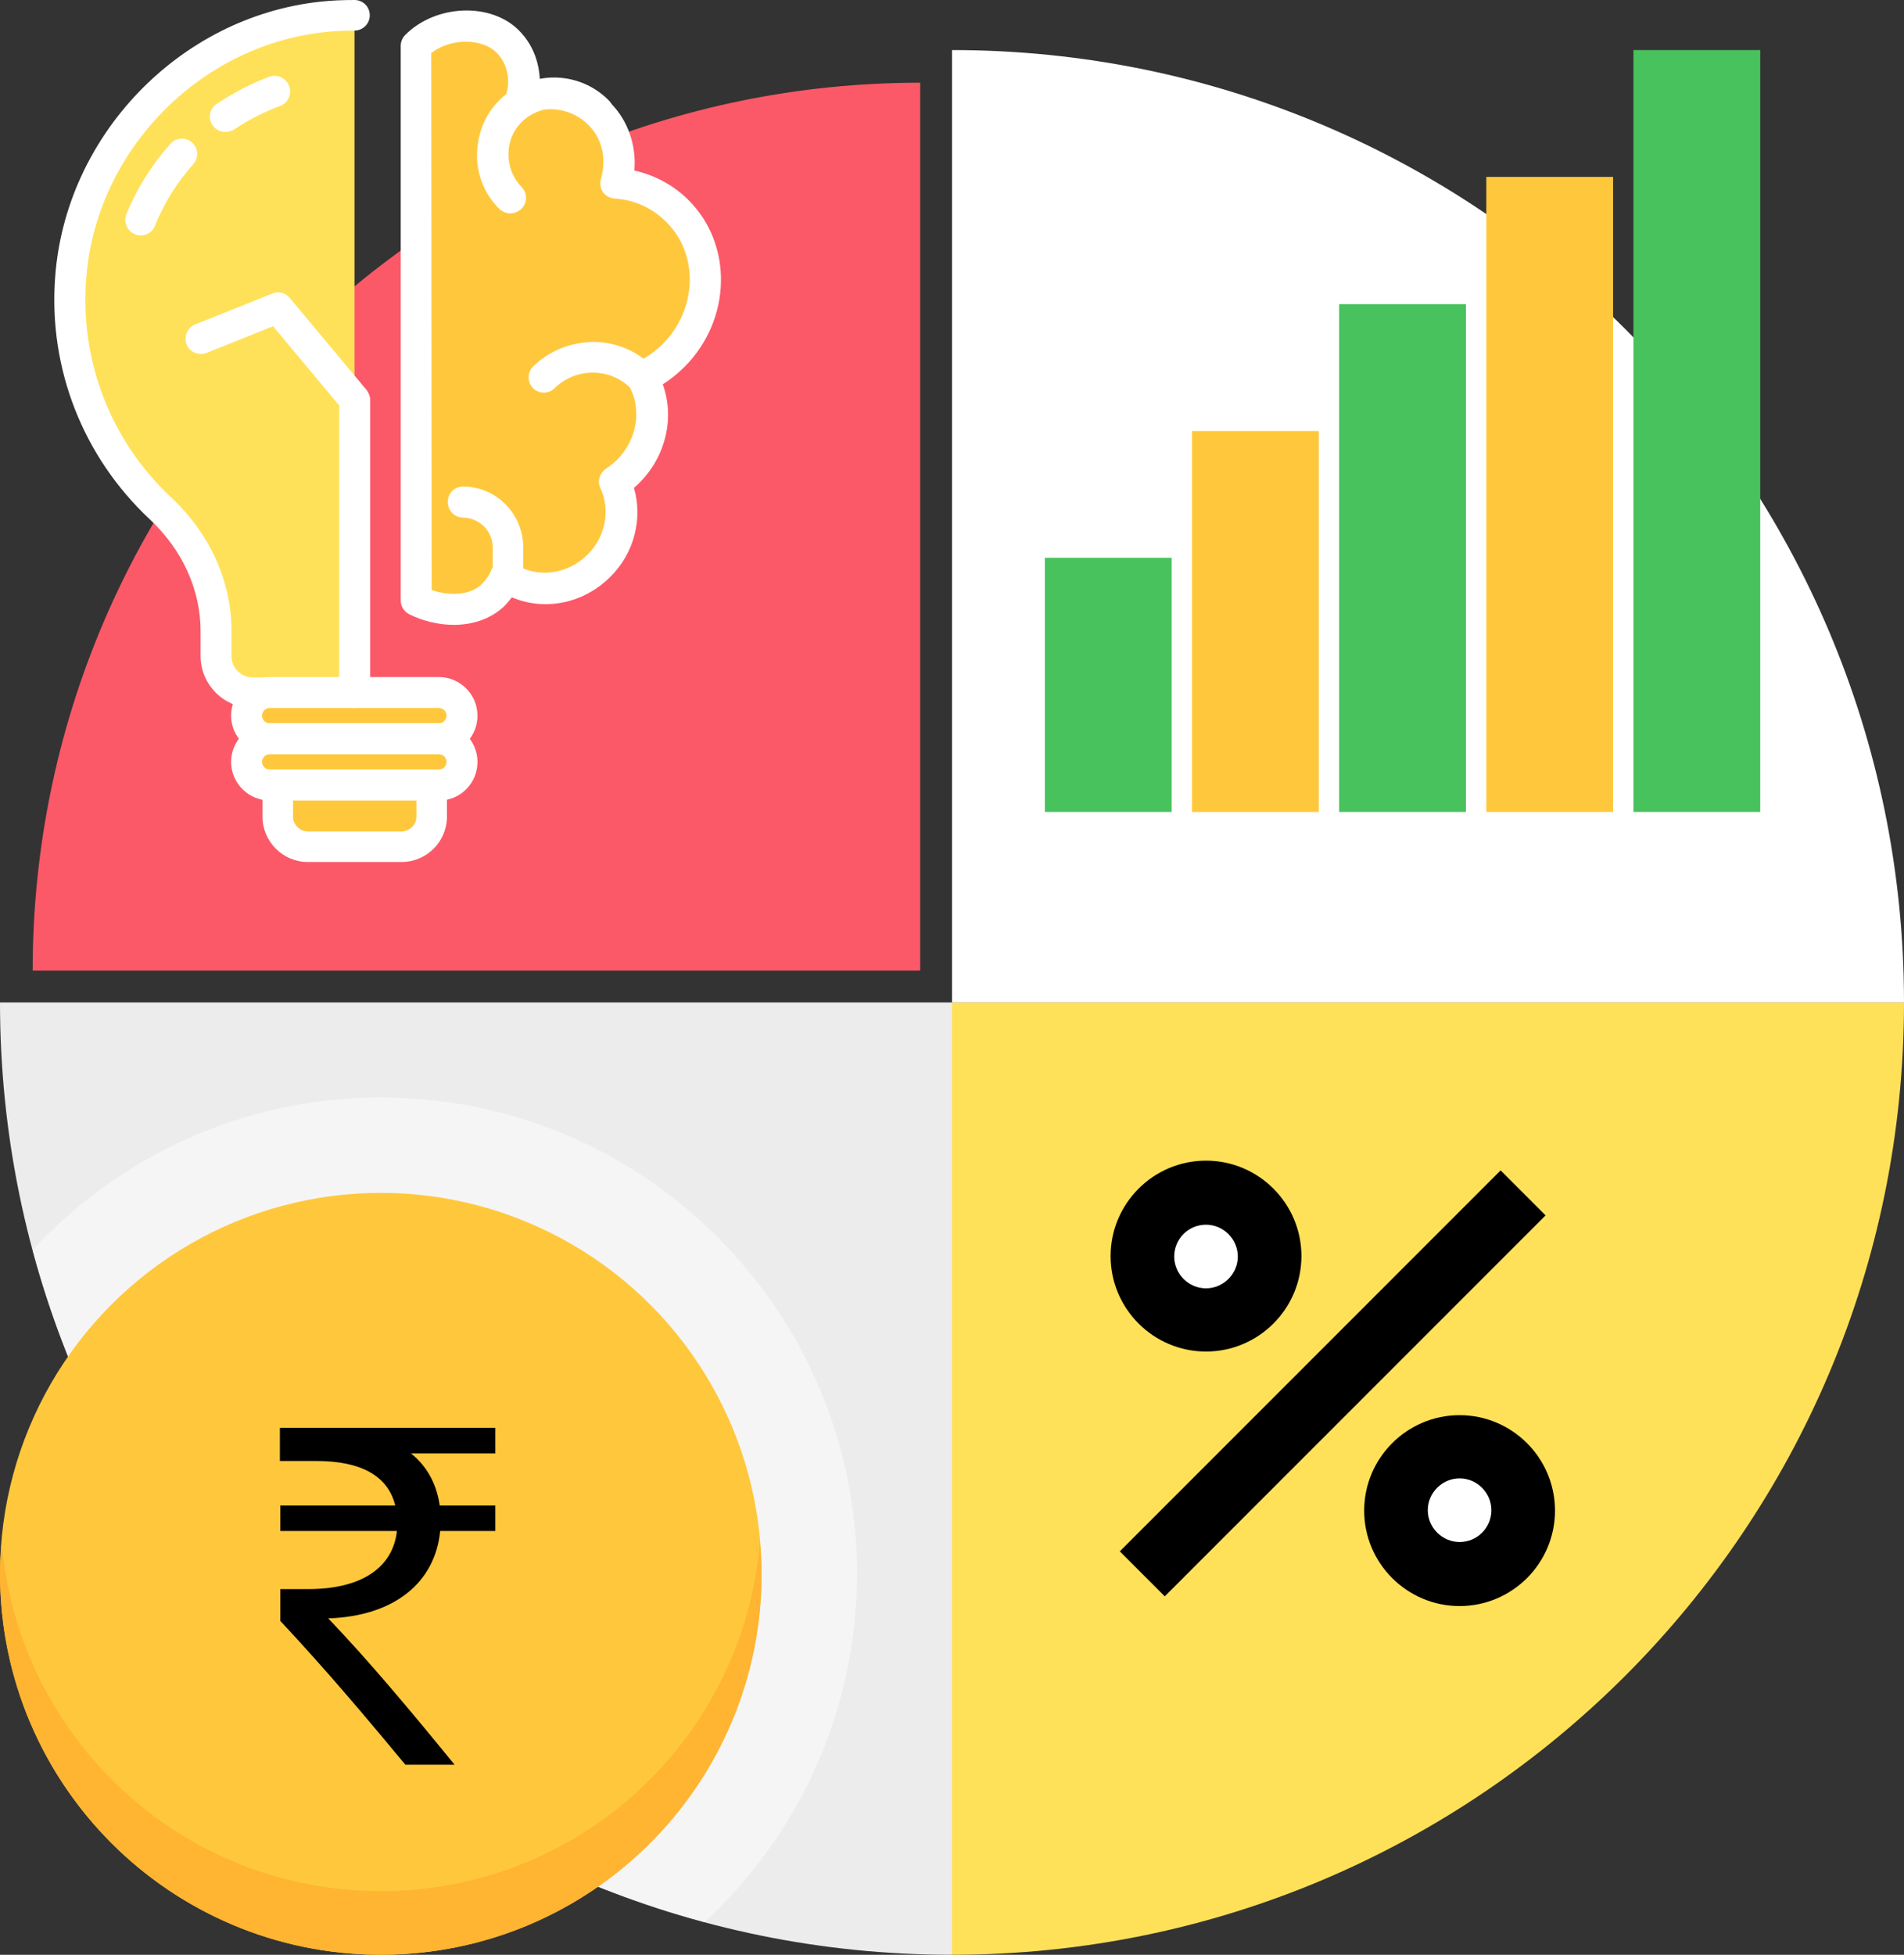 <?xml version="1.0" encoding="UTF-8"?><svg id="a" xmlns="http://www.w3.org/2000/svg" viewBox="0 0 449 460.8"><rect x="0" y="0" width="449" height="460.8" fill="#333333" stroke="none"/><path d="m224.5,460.8C100.5,460.8,0,360.3,0,236.3h224.5v224.5Z" style="fill:#ececec;"/><path d="m449,236.3c0,124-100.5,224.5-224.5,224.5v-224.5h224.5Z" style="fill:#ffe159;"/><path d="m224.5,11.8c124,0,224.5,100.5,224.5,224.5h-224.5V11.8Z" style="fill:#fff;"/><rect x="385.2" y="11.8" width="29.9" height="179.6" style="fill:#47c25d;"/><rect x="350.5" y="41.7" width="29.9" height="149.7" style="fill:#ffc83c;"/><rect x="315.8" y="71.7" width="29.9" height="119.7" style="fill:#47c25d;"/><rect x="281.1" y="101.6" width="29.9" height="89.8" style="fill:#ffc83c;"/><rect x="246.4" y="131.5" width="29.9" height="59.9" style="fill:#47c25d;"/><path d="m7.7,294.6c20.5-22,49.6-35.9,82.1-35.9,62,0,112.3,50.3,112.3,112.3,0,32.5-13.9,61.6-35.9,82.1C89.1,432.4,28.4,371.7,7.7,294.6Z" style="fill:#f5f5f5;"/><circle cx="89.8" cy="371" r="89.8" style="fill:#ffc83c;"/><path d="m89.8,445.8c47.1,0,85.6-36.2,89.4-82.3.2,2.5.4,5,.4,7.5,0,49.6-40.2,89.8-89.8,89.8S0,420.6,0,371c0-2.5.2-5,.4-7.5,3.8,46.1,42.3,82.3,89.4,82.3Z" style="fill:#ffb432;"/><circle cx="344.2" cy="356" r="15" style="fill:#fff;"/><circle cx="284.4" cy="296.2" r="15" style="fill:#fff;"/><rect x="250.78" y="318.61" width="127" height="15" transform="translate(-138.55 317.74) rotate(-45)"/><path d="m344.2,333.6c-12.4,0-22.5,10.1-22.5,22.5s10.1,22.5,22.5,22.5,22.5-10.1,22.5-22.5-10.1-22.5-22.5-22.5Zm0,29.9c-4.1,0-7.5-3.4-7.5-7.5s3.4-7.5,7.5-7.5,7.5,3.4,7.5,7.5-3.3,7.5-7.5,7.5Z"/><path d="m284.4,318.6c12.4,0,22.5-10.1,22.5-22.5s-10.1-22.5-22.5-22.5-22.5,10.1-22.5,22.5,10.1,22.5,22.5,22.5Zm0-29.9c4.1,0,7.5,3.4,7.5,7.5s-3.4,7.5-7.5,7.5-7.5-3.4-7.5-7.5,3.3-7.5,7.5-7.5Z"/><path d="m116.8,342.6h-19.9c3.5,2.8,6,6.8,6.8,12.3h13.1v6h-13c-1.2,12.3-11,20.1-26.4,20.6,9.4,9.8,19.7,22.1,29.8,34.5h-11.6c-9.4-11.3-18.2-21.8-29.5-33.9v-7.5h6.6c13,0,20-5.4,20.9-13.7h-27.5v-6h27.1c-1.7-7-8.1-10.5-18.6-10.5h-8.6v-7.8h50.8v6Z"/><path d="m7.7,228.8C7.7,113.2,101.4,19.5,217,19.5v209.3H7.7Z" style="fill:#fb5968;"/><path d="m83.6,3.6c-2.5,0-5.1.1-7.7.4-31.8,3.5-57,29.8-59.3,61.7-1.6,21.4,6.9,40.8,21.2,54.1,8.1,7.6,13.1,17.9,13.1,29v5.8c0,4.8,3.9,8.7,8.7,8.7h24" style="fill:#ffe159;"/><path d="m83.6,166.9h-24c-6.8,0-12.3-5.5-12.3-12.3v-5.8c0-9.8-4.3-19.2-12-26.4-15.7-14.7-23.9-35.5-22.3-57C15.4,32,42.3,4,75.5.4c2.7-.3,5.4-.4,8.1-.4,2,0,3.6,1.6,3.6,3.6s-1.6,3.6-3.6,3.6c-2.4,0-4.8.1-7.3.4-29.7,3.3-53.9,28.4-56,58.4-1.4,19.3,5.9,38,20,51.2,9.2,8.6,14.3,19.8,14.3,31.7v5.8c0,2.8,2.3,5,5,5h24c2,0,3.6,1.6,3.6,3.6s-1.6,3.6-3.6,3.6h0Z" style="fill:#fff;"/><path d="m103.6,163.3h-40c-3,0-5.4,2.4-5.4,5.4s2.4,5.4,5.4,5.4h39.9c3,0,5.4-2.4,5.4-5.4.1-3-2.3-5.4-5.3-5.4Z" style="fill:#ffc83c;"/><path d="m103.6,177.8h-40c-5,0-9.1-4.1-9.1-9.1s4.1-9.1,9.1-9.1h39.9c5,0,9.1,4.1,9.1,9.1s-4,9.1-9,9.1Zm-40-10.9c-1,0-1.8.8-1.8,1.8s.8,1.8,1.8,1.8h39.9c1,0,1.8-.8,1.8-1.8s-.8-1.8-1.8-1.8h-39.9Z" style="fill:#fff;"/><path d="m103.6,174.2h-40c-3,0-5.4,2.4-5.4,5.4s2.4,5.4,5.4,5.4h39.9c3,0,5.4-2.4,5.4-5.4.1-3-2.3-5.4-5.3-5.4Z" style="fill:#ffc83c;"/><path d="m103.6,188.7h-40c-5,0-9.1-4.1-9.1-9.1s4.1-9.1,9.1-9.1h39.9c5,0,9.1,4.1,9.1,9.1s-4,9.1-9,9.1Zm-40-10.9c-1,0-1.8.8-1.8,1.8s.8,1.8,1.8,1.8h39.9c1,0,1.8-.8,1.8-1.8s-.8-1.8-1.8-1.8h-39.9Z" style="fill:#fff;"/><path d="m94.7,199.6h-22.1c-3.9,0-7.1-3.2-7.1-7.1v-7.4h36.3v7.4c0,3.9-3.2,7.1-7.1,7.1Z" style="fill:#ffc83c;"/><path d="m94.7,203.2h-22.1c-5.9,0-10.7-4.8-10.7-10.7v-7.4c0-2,1.6-3.6,3.6-3.6h36.3c2,0,3.6,1.6,3.6,3.6v7.4c0,5.9-4.8,10.7-10.7,10.7Zm-25.6-14.5v3.8c0,1.9,1.6,3.5,3.5,3.5h22.1c1.9,0,3.5-1.6,3.5-3.5v-3.8h-29.1Z" style="fill:#fff;"/><path d="m33.2,55.5c-.5,0-.9-.1-1.4-.3-1.9-.8-2.7-2.9-2-4.7,2.5-6.1,6-11.7,10.4-16.6,1.3-1.5,3.6-1.6,5.1-.3s1.6,3.6.3,5.1c-3.9,4.3-6.9,9.2-9.1,14.6-.5,1.3-1.8,2.2-3.3,2.2h0Z" style="fill:#fff;"/><path d="m53.1,31.1c-1.2,0-2.3-.6-3-1.6-1.1-1.7-.7-3.9,1-5,3.9-2.6,8.1-4.8,12.4-6.4,1.9-.7,4,.3,4.7,2.2.7,1.9-.3,4-2.2,4.7-3.8,1.4-7.5,3.3-10.9,5.6-.6.3-1.3.5-2,.5h0Z" style="fill:#fff;"/><path d="m83.6,166.9c-2,0-3.6-1.6-3.6-3.6v-67.7l-15.6-18.7-15.7,6.3c-1.9.7-4-.2-4.7-2-.7-1.9.2-4,2-4.7l18.2-7.3c1.5-.6,3.1-.2,4.1,1l18.2,21.8c.5.7.8,1.5.8,2.3v69c-.1,2-1.7,3.6-3.7,3.6Z" style="fill:#fff;"/><path d="m98.1,141.5c5.2,2.7,13.4,3.4,18-1.2,1.3-1.3,2.4-2.9,3.1-4.5,6.6,4.5,15.8,3.6,22-2.5,5.5-5.5,6.7-13.4,3.8-19.7,1.1-.7,2.2-1.6,3.2-2.5,6.1-6.1,7.3-15.3,3.3-22.1,2.7-1.2,5.2-2.9,7.4-5.2,9.7-9.7,10.1-24.9.9-34.1-4-4-9.2-6.2-14.5-6.5,1.7-5.8.4-12.1-3.9-16.4-4.9-4.9-12.2-5.9-18.5-3.2,1.5-4.8.6-10.1-3.1-13.8-5.3-5.3-16-4.6-21.6,1l-.1,130.7h0Z" style="fill:#ffc83c;"/><path d="m107,147.3c-3.7,0-7.5-1-10.5-2.5-1.2-.6-2-1.9-2-3.2V10.8c0-1,.4-1.9,1.1-2.6,7.2-7.2,20.2-7.7,26.8-1,3.1,3.1,4.7,7.2,4.9,11.5,6.2-.8,12.3,1.2,16.7,5.6,4.1,4.1,6.1,10,5.6,15.9,4.9,1.1,9.3,3.5,12.8,7,10.5,10.5,10.1,28.1-.9,39.2-1.6,1.6-3.3,3-5.2,4.2,2.8,7.8.8,16.8-5.4,23.1-.4.4-.9.9-1.4,1.3,2.1,7.2.1,15.4-5.6,21-6.3,6.3-15.5,8.1-23.2,4.8-.6.8-1.2,1.5-1.9,2.2-3.2,3-7.5,4.3-11.8,4.3h0Zm-5.2-8.2c4.1,1.4,9.1,1.3,11.8-1.4,1-1,1.8-2.1,2.3-3.4.4-1,1.3-1.7,2.3-2s2.1-.1,3,.5c5.3,3.6,12.6,2.7,17.4-2.1,4.2-4.2,5.4-10.5,3-15.6-.8-1.6-.2-3.6,1.3-4.6,1-.7,1.8-1.3,2.6-2.1,4.8-4.8,6-12.1,2.7-17.7-.5-.9-.6-1.9-.3-2.9s1-1.8,1.9-2.2c2.4-1.1,4.5-2.6,6.4-4.4,8.2-8.2,8.7-21.2.9-28.9-3.3-3.3-7.5-5.2-12.2-5.5-1.1-.1-2.1-.6-2.7-1.5-.6-.9-.8-2-.5-3.1,1.4-4.8.3-9.6-3-12.8-3.7-3.7-9.4-4.7-14.5-2.5-1.3.6-2.8.3-3.9-.6-1.1-1-1.4-2.4-1-3.8,1.2-3.7.3-7.6-2.2-10.1-3.5-3.5-10.9-3.4-15.4.1l.1,126.6Z" style="fill:#fff;"/><path d="m151.4,92.7c-.9,0-1.9-.4-2.6-1.1-4.9-5-13-5-18-.1-1.4,1.4-3.7,1.4-5.1,0-1.4-1.4-1.4-3.7,0-5.1,3.8-3.7,8.8-5.7,14.2-5.8,5.3,0,10.3,2.1,14.1,5.9,1.4,1.4,1.4,3.7,0,5.1-.8.8-1.7,1.1-2.6,1.1Z" style="fill:#fff;"/><path d="m120.3,50.3c-.9,0-1.9-.4-2.6-1.1-3.4-3.4-5.3-8-5.2-12.9s1.9-9.4,5.4-12.8c7.1-7,18.6-7,25.7.2,1.4,1.4,1.4,3.7,0,5.1-1.4,1.4-3.7,1.4-5.1,0-4.2-4.3-11.1-4.3-15.4-.1-2.1,2-3.2,4.8-3.2,7.7s1.1,5.6,3.1,7.7c1.4,1.4,1.4,3.7,0,5.1-.9.8-1.8,1.1-2.7,1.1h0Z" style="fill:#fff;"/><path d="m119.8,137.6h0c-2,0-3.6-1.6-3.6-3.7v-4.8c0-3.9-3.1-7-7-7.1-2,0-3.6-1.6-3.6-3.7s1.6-3.6,3.6-3.6h0c7.9,0,14.2,6.5,14.2,14.4v4.7c0,2.2-1.6,3.8-3.6,3.8h0Z" style="fill:#fff;"/></svg>